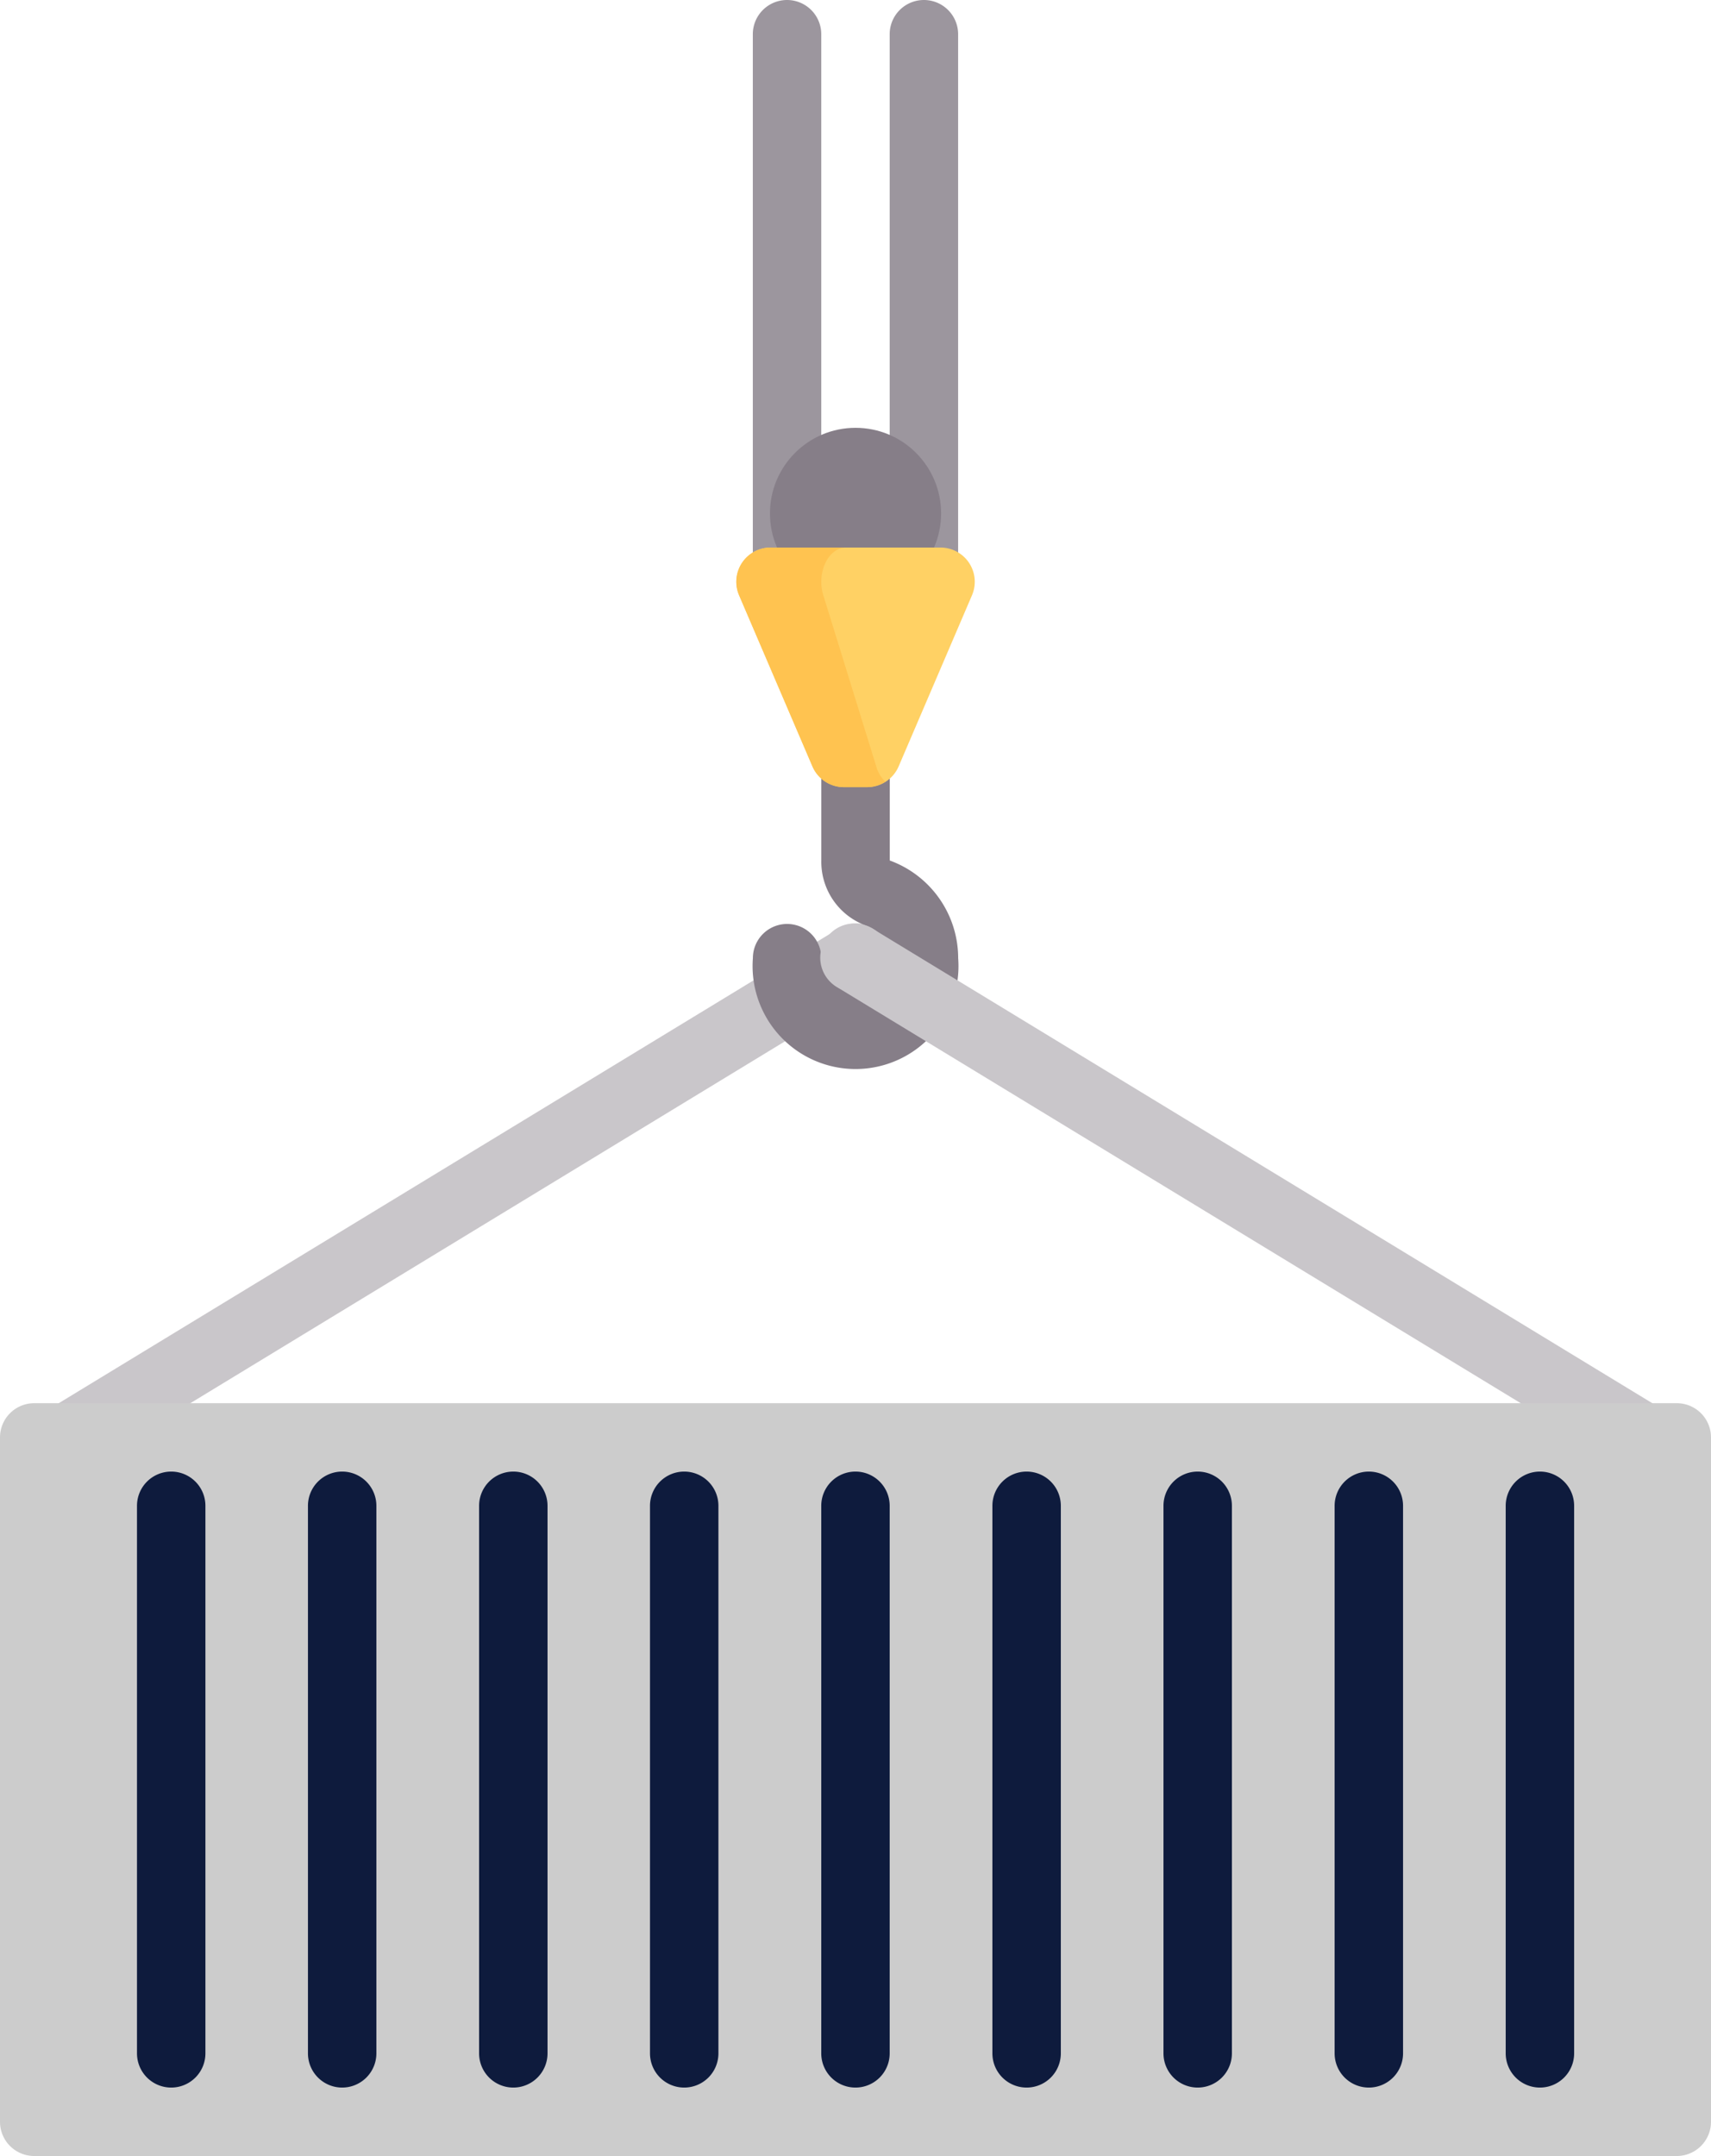 <svg xmlns="http://www.w3.org/2000/svg" width="28.253" height="35.599" viewBox="0 0 28.253 35.599">
  <g id="container__in_the_card" data-name="container_ in the card" transform="translate(-14.583 94.8)">
    <g id="container_1_" data-name="container (1)" transform="translate(-38.242 -94.8)">
      <g id="Group_235" data-name="Group 235" transform="translate(65.256)">
        <path id="Path_2187" data-name="Path 2187" d="M232.184,10.171a.565.565,0,0,1-.565-.565V.565a.565.565,0,1,1,1.13,0V9.606A.565.565,0,0,1,232.184,10.171Z" transform="translate(-231.619)" fill="#9c969e"/>
        <path id="Path_2188" data-name="Path 2188" d="M264.692,10.171a.565.565,0,0,1-.565-.565V.565a.565.565,0,0,1,1.13,0V9.606A.565.565,0,0,1,264.692,10.171Z" transform="translate(-261.867)" fill="#9c969e"/>
      </g>
      <path id="Path_2189" data-name="Path 2189" d="M61.515,228.47a.565.565,0,0,1-.294-1.048l13-7.911a.565.565,0,1,1,.587.965l-13,7.911A.561.561,0,0,1,61.515,228.47Z" transform="translate(-7.559 -204.172)" fill="#c9c6ca"/>
      <path id="Path_2190" data-name="Path 2190" d="M233.88,180.57v-1.777h-1.13v1.777a1.12,1.12,0,0,0,.745,1.077.565.565,0,1,1-.745.536.565.565,0,0,0-1.13,0,1.7,1.7,0,1,0,3.39,0A1.718,1.718,0,0,0,233.88,180.57Z" transform="translate(-166.363 -166.362)" fill="#867e88"/>
      <path id="Path_2191" data-name="Path 2191" d="M261.431,228.466a.56.56,0,0,1-.293-.083l-13-7.911a.565.565,0,1,1,.587-.965l13,7.911a.565.565,0,0,1-.294,1.048Z" transform="translate(-181.483 -204.168)" fill="#c9c6ca"/>
      <path id="Path_2192" data-name="Path 2192" d="M80.513,345.637H53.39a.565.565,0,0,1-.565-.565v-11.3a.565.565,0,0,1,.565-.565H80.513a.565.565,0,0,1,.565.565v11.3A.565.565,0,0,1,80.513,345.637Z" transform="translate(0 -310.038)" fill="#ccc"/>
      <g id="Group_236" data-name="Group 236" transform="translate(55.085 24.298)">
        <path id="Path_2193" data-name="Path 2193" d="M248.438,359.631h0a.565.565,0,0,1-.565-.565v-9.041a.565.565,0,0,1,.565-.565h0a.565.565,0,0,1,.565.565v9.041A.565.565,0,0,1,248.438,359.631Z" transform="translate(-236.572 -349.46)" fill="#0e1b3d"/>
        <path id="Path_2194" data-name="Path 2194" d="M289.073,359.631h0a.565.565,0,0,1-.565-.565v-9.041a.565.565,0,0,1,.565-.565h0a.565.565,0,0,1,.565.565v9.041A.565.565,0,0,1,289.073,359.631Z" transform="translate(-274.381 -349.46)" fill="#0e1b3d"/>
        <path id="Path_2195" data-name="Path 2195" d="M329.708,359.631h0a.565.565,0,0,1-.565-.565v-9.041a.565.565,0,0,1,.565-.565h0a.565.565,0,0,1,.565.565v9.041A.565.565,0,0,1,329.708,359.631Z" transform="translate(-312.191 -349.46)" fill="#0e1b3d"/>
        <path id="Path_2196" data-name="Path 2196" d="M370.343,359.631h0a.565.565,0,0,1-.565-.565v-9.041a.565.565,0,0,1,.565-.565h0a.565.565,0,0,1,.565.565v9.041A.565.565,0,0,1,370.343,359.631Z" transform="translate(-350 -349.46)" fill="#0e1b3d"/>
        <path id="Path_2197" data-name="Path 2197" d="M410.978,359.631h0a.565.565,0,0,1-.565-.565v-9.041a.565.565,0,0,1,.565-.565h0a.565.565,0,0,1,.565.565v9.041A.565.565,0,0,1,410.978,359.631Z" transform="translate(-387.81 -349.46)" fill="#0e1b3d"/>
        <path id="Path_2198" data-name="Path 2198" d="M85.9,359.631h0a.565.565,0,0,1-.565-.565v-9.041a.565.565,0,0,1,.565-.565h0a.565.565,0,0,1,.565.565v9.041A.565.565,0,0,1,85.9,359.631Z" transform="translate(-85.333 -349.46)" fill="#0e1b3d"/>
        <path id="Path_2199" data-name="Path 2199" d="M126.533,359.631h0a.565.565,0,0,1-.565-.565v-9.041a.565.565,0,0,1,.565-.565h0a.565.565,0,0,1,.565.565v9.041A.565.565,0,0,1,126.533,359.631Z" transform="translate(-123.143 -349.46)" fill="#0e1b3d"/>
        <path id="Path_2200" data-name="Path 2200" d="M167.168,359.631h0a.565.565,0,0,1-.565-.565v-9.041a.565.565,0,0,1,.565-.565h0a.565.565,0,0,1,.565.565v9.041A.565.565,0,0,1,167.168,359.631Z" transform="translate(-160.952 -349.46)" fill="#0e1b3d"/>
        <path id="Path_2201" data-name="Path 2201" d="M207.8,359.631h0a.565.565,0,0,1-.565-.565v-9.041a.565.565,0,0,1,.565-.565h0a.565.565,0,0,1,.565.565v9.041A.565.565,0,0,1,207.8,359.631Z" transform="translate(-198.762 -349.46)" fill="#0e1b3d"/>
      </g>
      <circle id="Ellipse_34" data-name="Ellipse 34" cx="1.413" cy="1.413" r="1.413" transform="translate(65.539 7.064)" fill="#867e88"/>
      <path id="Path_2202" data-name="Path 2202" d="M231.055,130.032h-2.807a.565.565,0,0,0-.519.788l1.211,2.825a.565.565,0,0,0,.519.343h.385a.565.565,0,0,0,.519-.343l1.211-2.825A.565.565,0,0,0,231.055,130.032Z" transform="translate(-162.699 -120.991)" fill="#ffd164"/>
      <path id="Path_2203" data-name="Path 2203" d="M229.993,133.645l-.874-2.825c-.115-.373.082-.788.375-.788h-1.247a.565.565,0,0,0-.519.788l1.211,2.825a.565.565,0,0,0,.519.343h.385a.564.564,0,0,0,.3-.09A.552.552,0,0,1,229.993,133.645Z" transform="translate(-162.699 -120.991)" fill="#ffc350"/>
    </g>
  </g>
</svg>

